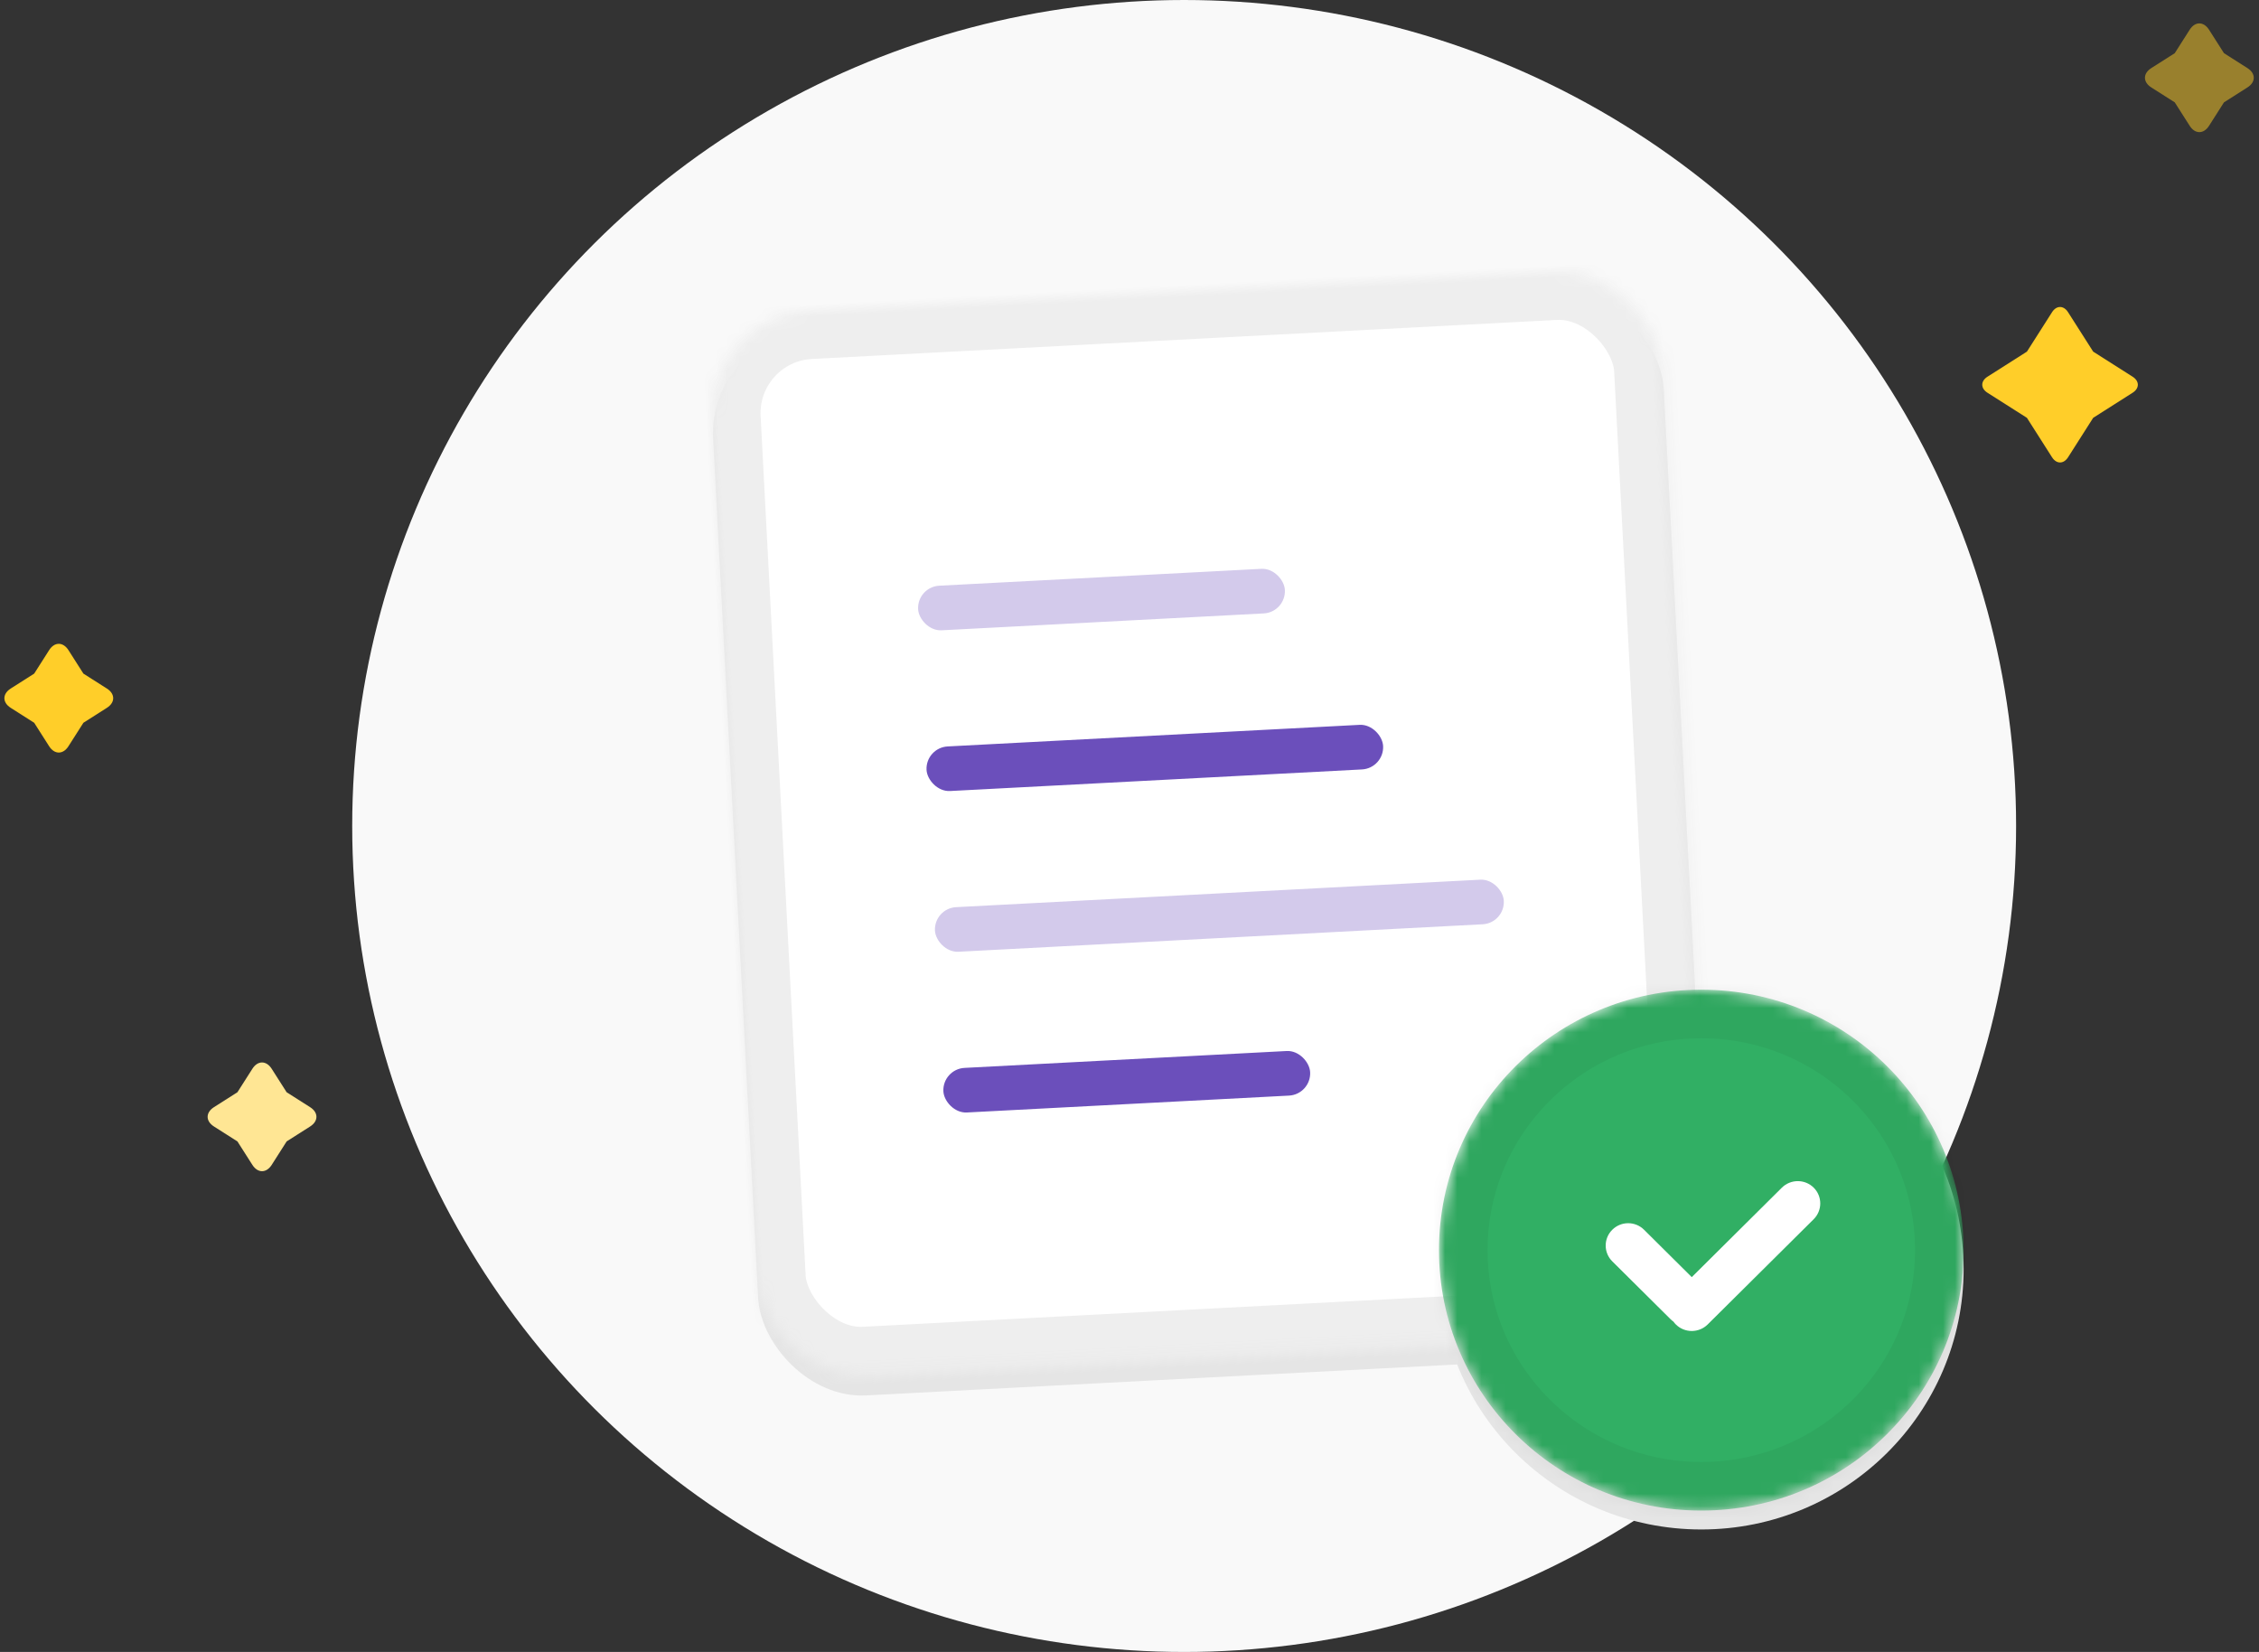 <?xml version="1.0" encoding="UTF-8"?>
<svg width="186px" height="136px" viewBox="0 0 186 136" version="1.1" xmlns="http://www.w3.org/2000/svg" xmlns:xlink="http://www.w3.org/1999/xlink">
    <rect x="0" y="0" width="186" height="136" fill="#333333" stroke="none"/>
    <!-- Generator: Sketch 63 (92445) - https://sketch.com -->
    <title>app_assets_images_illustration-congratulation-purchase</title>
    <desc>Created with Sketch.</desc>
    <defs>
        <rect id="path-1" x="0" y="0" width="78.374" height="87.787" rx="8.467"></rect>
        <ellipse id="path-3" cx="21.599" cy="21.441" rx="21.599" ry="21.441"></ellipse>
    </defs>
    <g id="Manage-purchases" stroke="none" stroke-width="1" fill="none" fill-rule="evenodd">
        <g id="Manage-Purchases-8.2" transform="translate(-613, -303)">
            <g id="global-components/modals/small" transform="translate(464, 239)">
                <g id="Content" transform="translate(53, 64)">
                    <g id="app_assets_images_illustration-congratulation-purchase" transform="translate(96, 0)">
                        <g id="Group" transform="translate(29, 0)">
                            <ellipse id="Oval" fill="#F9F9F9" fill-rule="nonzero" cx="68.5" cy="68" rx="68.5" ry="68"></ellipse>
                            <ellipse id="Oval" fill="#E5E5E5" fill-rule="nonzero" cx="111.081" cy="104.475" rx="21.599" ry="21.441"></ellipse>
                            <g transform="translate(70.99, 68.873) rotate(-3) translate(-70.99, -68.873) translate(31.49, 23.873)">
                                <rect id="Rectangle" fill="#E5E5E5" fill-rule="nonzero" x="-1.0848089e-07" y="1.657" width="78.374" height="87.787" rx="8.467"></rect>
                                <g id="0-link" transform="translate(-0, -0)">
                                    <g id="0-Clipped">
                                        <mask id="mask-2" fill="white">
                                            <use xlink:href="#path-1"></use>
                                        </mask>
                                        <g id="0"></g>
                                        <rect id="0" stroke="#EEEEEE" stroke-width="8" fill="#FFFFFF" fill-rule="nonzero" mask="url(#mask-2)" x="0" y="0" width="78.374" height="87.787" rx="8.467"></rect>
                                    </g>
                                </g>
                                <g transform="translate(16.045, 22.667)" fill="#6B4FBB" fill-rule="nonzero" id="Rectangle">
                                    <rect opacity="0.3" x="0.074" y="0.522" width="30.239" height="3.676" rx="1.838"></rect>
                                    <rect x="0.074" y="13.772" width="37.644" height="3.676" rx="1.838"></rect>
                                    <rect opacity="0.3" x="0.074" y="27.022" width="46.901" height="3.676" rx="1.838"></rect>
                                    <rect x="0.074" y="40.273" width="30.239" height="3.676" rx="1.838"></rect>
                                </g>
                            </g>
                            <g transform="translate(89.482, 81.477)">
                                <g id="2-link">
                                    <g id="2-Clipped">
                                        <mask id="mask-4" fill="white">
                                            <use xlink:href="#path-3"></use>
                                        </mask>
                                        <g id="2"></g>
                                        <ellipse id="2" stroke-opacity="0.05" stroke="#000000" stroke-width="8" fill="#31AF64" fill-rule="nonzero" mask="url(#mask-4)" cx="21.599" cy="21.441" rx="21.599" ry="21.441"></ellipse>
                                    </g>
                                </g>
                                <path d="M24.389,23.63 L18.855,23.65 C17.831,23.654 17.007,24.482 17.004,25.501 C17,26.518 17.823,27.343 18.841,27.339 L25.605,27.314 C25.71,27.314 25.813,27.305 25.913,27.288 C26.013,27.304 26.115,27.313 26.22,27.312 C27.236,27.308 28.067,26.477 28.071,25.455 L28.116,13.167 C28.12,12.143 27.297,11.319 26.278,11.323 C25.262,11.327 24.431,12.158 24.427,13.181 L24.389,23.628" id="Path" fill="#FFFFFF" fill-rule="nonzero" transform="translate(22.56, 19.331) rotate(45) translate(-22.56, -19.331) "></path>
                            </g>
                        </g>
                        <g id="Group" transform="translate(93, 49) scale(-1, 1) translate(-93, -49) translate(0, 1)" fill-rule="nonzero">
                            <g fill="#FFCE29" id="Path">
                                <path d="M16.383,34.529 L12.626,35.363 C11.963,35.509 11.546,35.089 11.692,34.429 L12.526,30.672 L11.689,26.914 C11.542,26.251 11.962,25.835 12.622,25.981 L16.38,26.818 L20.137,25.985 C20.8,25.838 21.217,26.258 21.07,26.918 L20.237,30.675 L21.074,34.433 C21.221,35.096 20.801,35.513 20.141,35.366 L16.383,34.529" transform="translate(16.381, 30.674) rotate(-45) translate(-16.381, -30.674) "></path>
                                <path d="M4.909,8.266 L2.672,8.763 C1.874,8.941 1.37,8.444 1.549,7.64 L2.046,5.403 L1.551,3.166 C1.374,2.368 1.871,1.864 2.675,2.042 L4.912,2.538 L7.149,2.04 C7.947,1.862 8.451,2.36 8.272,3.163 L7.774,5.4 L8.27,7.638 C8.447,8.435 7.95,8.94 7.146,8.762 L4.909,8.266" opacity="0.5" transform="translate(4.91, 5.402) rotate(45) translate(-4.91, -5.402) "></path>
                            </g>
                            <path d="M164.423,93.809 L162.186,94.307 C161.388,94.484 160.884,93.987 161.063,93.183 L161.561,90.946 L161.065,88.709 C160.888,87.911 161.385,87.407 162.189,87.585 L164.426,88.081 L166.663,87.583 C167.461,87.405 167.965,87.903 167.786,88.706 L167.289,90.944 L167.784,93.181 C167.961,93.978 167.464,94.483 166.66,94.305 L164.423,93.809" id="Path" fill="#FFE694" transform="translate(164.425, 90.945) rotate(45) translate(-164.425, -90.945) "></path>
                            <path d="M181.157,59.344 L178.92,59.841 C178.122,60.019 177.618,59.522 177.797,58.718 L178.295,56.481 L177.799,54.244 C177.622,53.446 178.119,52.942 178.923,53.12 L181.16,53.616 L183.397,53.118 C184.195,52.94 184.699,53.437 184.52,54.241 L184.023,56.478 L184.519,58.715 C184.695,59.513 184.198,60.018 183.394,59.839 L181.157,59.344" id="Path" fill="#FFCE29" transform="translate(181.159, 56.48) rotate(45) translate(-181.159, -56.48) "></path>
                        </g>
                    </g>
                </g>
            </g>
        </g>
    </g>
</svg>